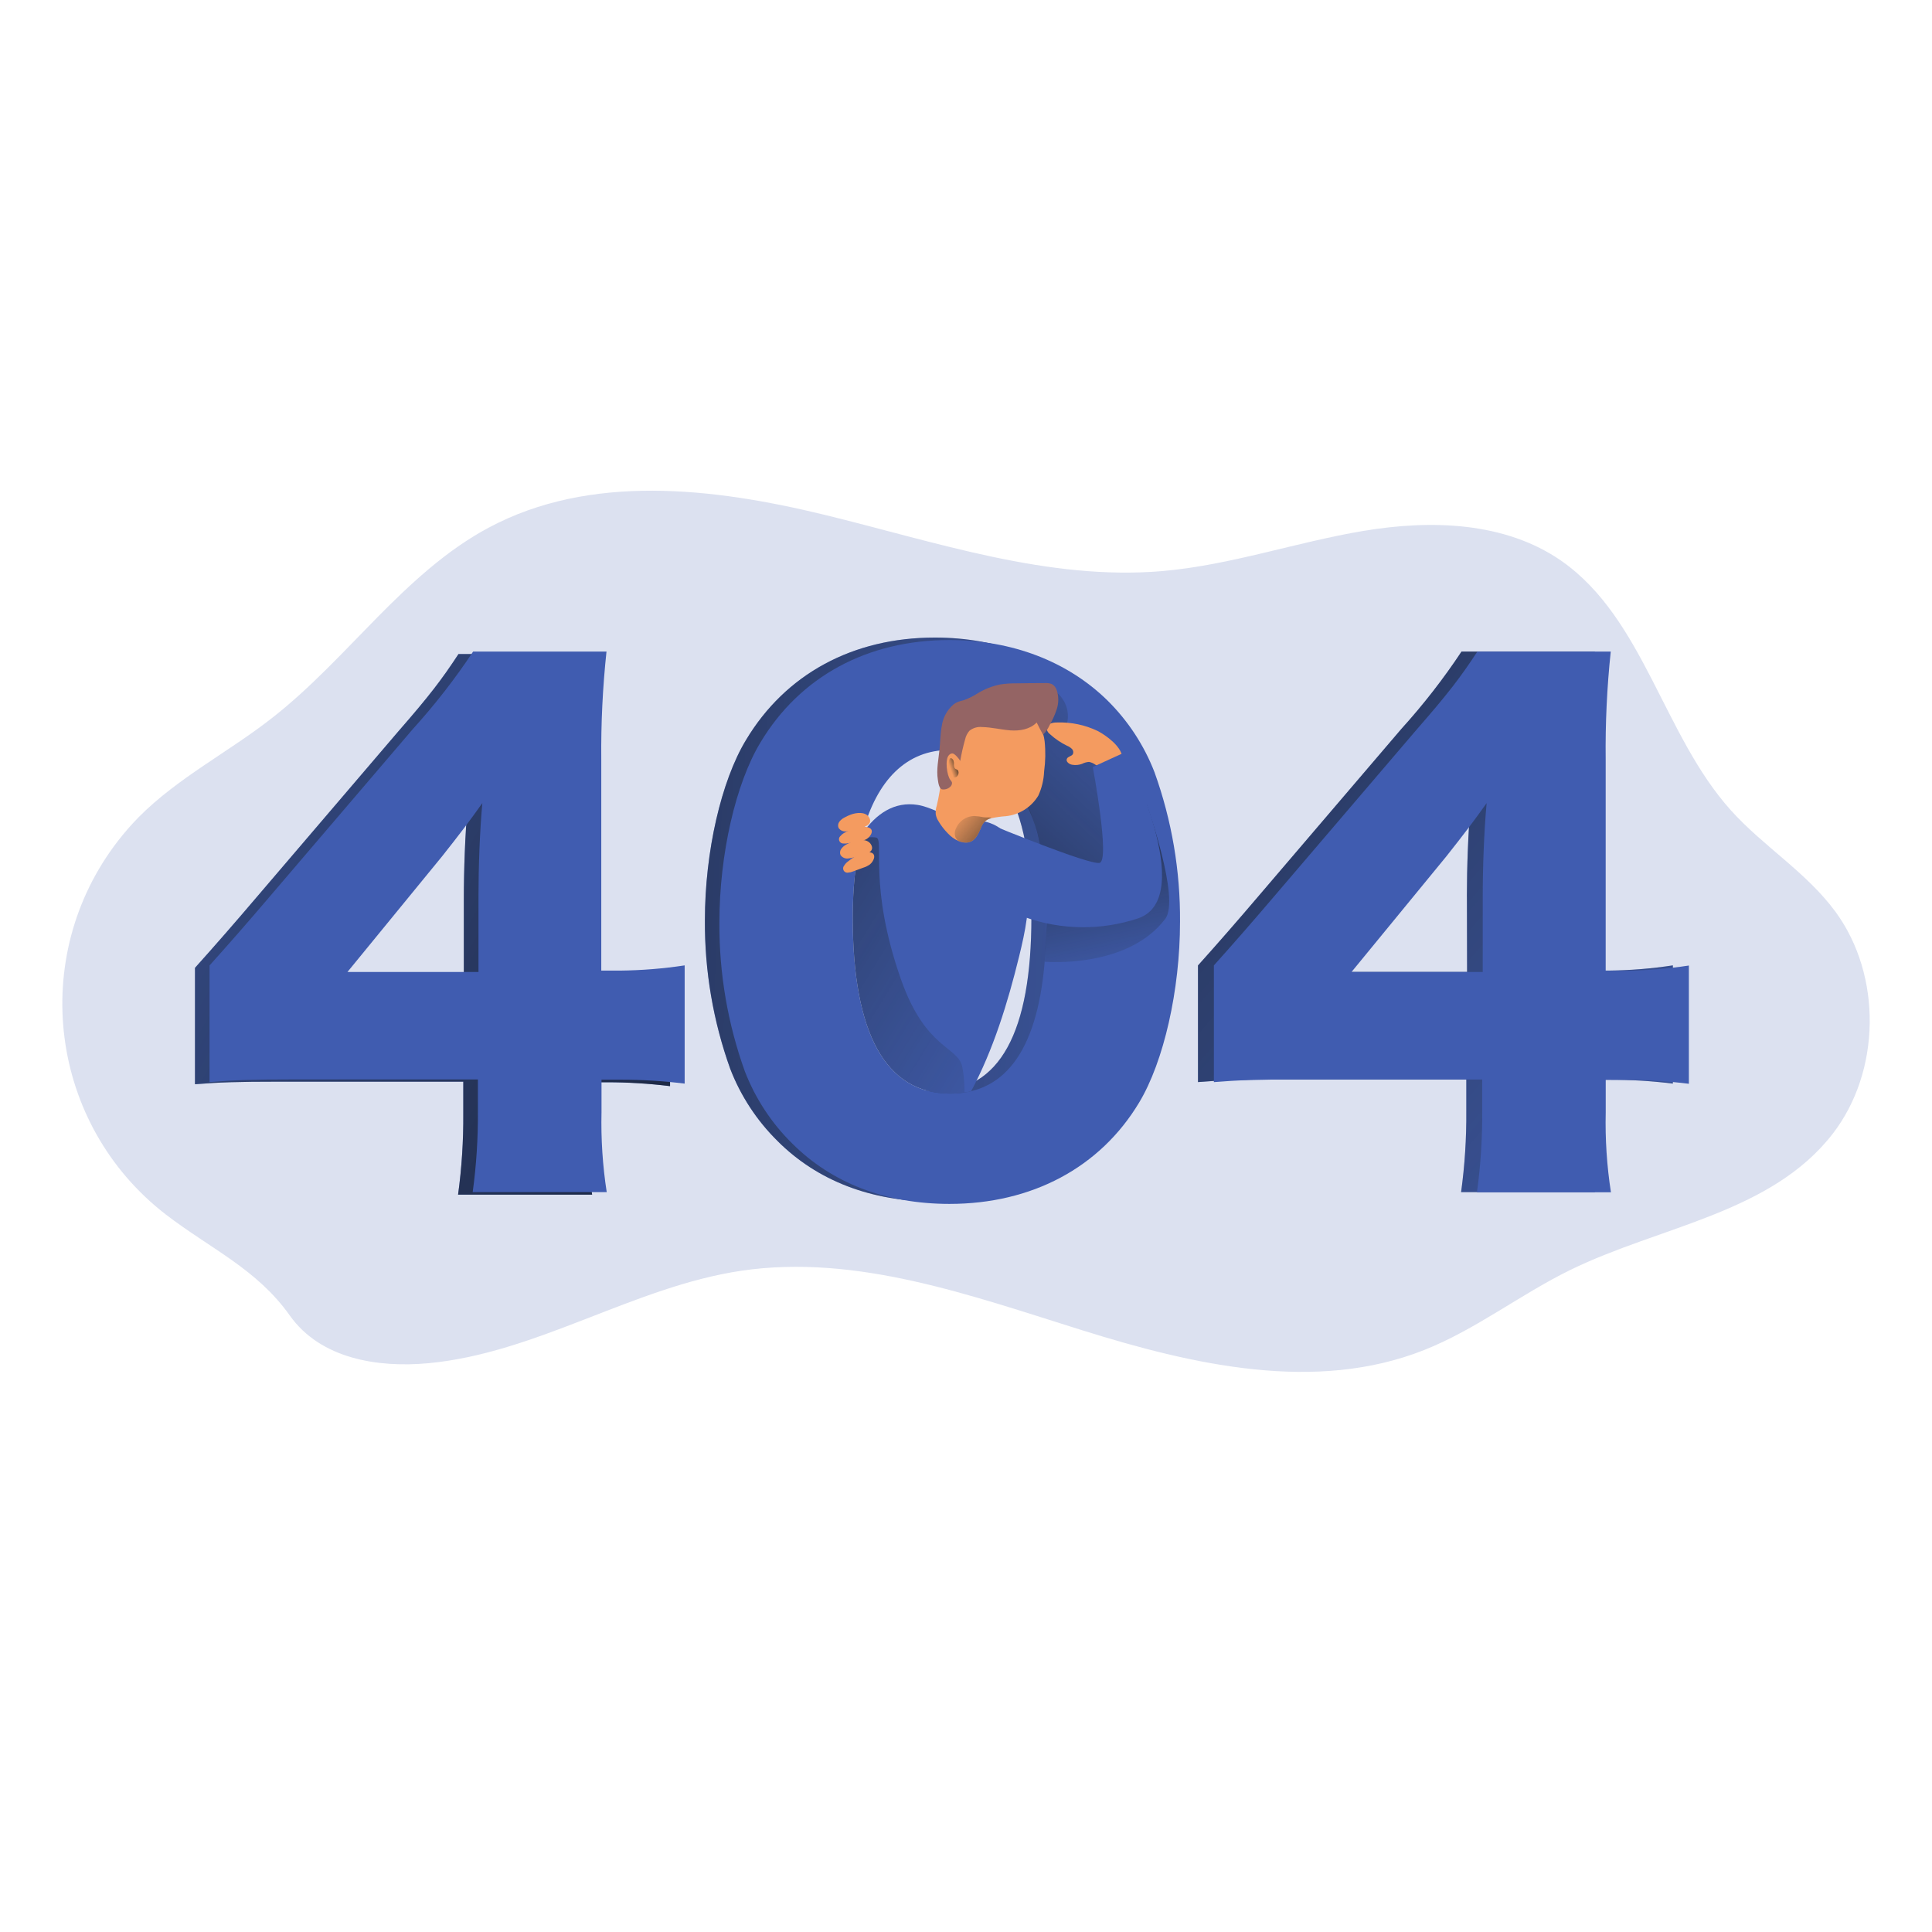 <svg transform="scale(1)" id="_0145_404_page_not_found" xmlns="http://www.w3.org/2000/svg" xmlns:xlink="http://www.w3.org/1999/xlink" viewBox="0 0 500 500" class="show_show__wrapper__graphic__5Waiy "><title>React</title><defs><style>.cls-1{fill:url(#linear-gradient);}.cls-1,.cls-2,.cls-3,.cls-4,.cls-5,.cls-6,.cls-7,.cls-8,.cls-9,.cls-10,.cls-11,.cls-12{stroke-width:0px;}.cls-2{isolation:isolate;opacity:.18;}.cls-2,.cls-12{fill:#405cb0;}.cls-3{fill:url(#linear-gradient-4);}.cls-4{fill:url(#linear-gradient-2);}.cls-5{fill:url(#linear-gradient-3);}.cls-6{fill:url(#linear-gradient-8);}.cls-7{fill:url(#linear-gradient-7);}.cls-8{fill:url(#linear-gradient-5);}.cls-9{fill:url(#linear-gradient-6);}.cls-10{fill:#946464;}.cls-11{fill:#f49b60;}</style><linearGradient id="linear-gradient" x1="-25.26" y1="3765.17" x2="339.85" y2="3560.87" gradientTransform="translate(-31.27 3901.49) scale(1 -1)" gradientUnits="userSpaceOnUse"><stop offset="0" stop-color="#000" stop-opacity="0" style="stop-color: rgb(35, 44, 40);"></stop><stop offset=".99" stop-color="#000" style="stop-color: rgb(0, 0, 0);"></stop></linearGradient><linearGradient id="linear-gradient-2" x1="520.69" y1="3568.03" x2="200.03" y2="3841.39" xlink:href="#linear-gradient"></linearGradient><linearGradient id="linear-gradient-3" x1="376.54" y1="3659.32" x2="26.88" y2="3673.5" xlink:href="#linear-gradient"></linearGradient><linearGradient id="linear-gradient-4" x1="278.61" y1="277.82" x2="102.31" y2="169.33" gradientTransform="matrix(1,0,0,1,0,0)" xlink:href="#linear-gradient"></linearGradient><linearGradient id="linear-gradient-5" x1="335.73" y1="3728.17" x2="235.31" y2="3620.67" xlink:href="#linear-gradient"></linearGradient><linearGradient id="linear-gradient-6" x1="321.45" y1="3644.72" x2="306.73" y2="3714.15" xlink:href="#linear-gradient"></linearGradient><linearGradient id="linear-gradient-7" x1="277.18" y1="3702.54" x2="280.06" y2="3703.54" xlink:href="#linear-gradient"></linearGradient><linearGradient id="linear-gradient-8" x1="277.93" y1="3691.43" x2="294.95" y2="3677.48" xlink:href="#linear-gradient"></linearGradient></defs><path class="cls-2" id="background" d="M42.9,314.3c-30.11-23.27-35.65-66.55-12.38-96.66,1.66-2.15,3.45-4.2,5.35-6.14,10.2-10.29,23.38-16.9,34.69-25.81,19.56-15.31,34.05-37.42,55.87-49.11,26.28-14.08,58.12-10.37,86.98-3.34,28.86,7.03,57.85,17.09,87.45,14.55,17.62-1.53,34.59-7.49,52.05-10.4,17.46-2.91,36.61-2.38,51.22,7.79,21.27,14.91,26.32,45.04,43.77,64.47,8.45,9.42,19.67,16.12,27.16,26.37,12.04,16.47,11.72,41.2-.72,57.35-15.94,20.65-44.71,23.93-67.92,35.28-12.92,6.32-24.49,15.44-37.86,20.74-28.08,11.13-59.67,3.89-88.46-5.11-28.79-9-58.45-19.82-88.26-15.41-27.83,4.14-52.92,21.32-80.99,23.93-13.03,1.21-27.9-1.11-35.86-12.36-8.56-12.06-20.5-17.24-32.09-26.14Z"></path><g id="_404"><path class="cls-12" d="M50.45,250.49q7.56-8.41,16.13-18.49l36.49-42.7c8.07-9.25,11.27-13.45,15.59-20.04h34.52c-.99,9.27-1.44,18.58-1.35,27.9v54.68h4.88c5.59-.05,11.17-.5,16.7-1.35v30.6c-5.47-.67-10.97-1.01-16.48-1h-5.04v8.41c-.16,6.92.29,13.84,1.35,20.68h-34.69c.95-6.96,1.4-13.98,1.35-21.01v-8.24h-47.58c-10.93,0-15.59.17-21.86.67v-30.09ZM120.04,232.68c0-7.57.33-16.81,1.01-24.22-3.34,4.71-5.89,8.07-10.42,13.78l-24.55,29.93h33.96v-19.5Z"></path><path class="cls-1" d="M50.45,250.49q7.56-8.41,16.13-18.49l36.49-42.7c8.07-9.25,11.27-13.45,15.59-20.04h34.52c-.99,9.27-1.44,18.58-1.35,27.9v54.68h4.88c5.59-.05,11.17-.5,16.7-1.35v30.6c-5.47-.67-10.97-1.01-16.48-1h-5.04v8.41c-.16,6.92.29,13.84,1.35,20.68h-34.69c.95-6.96,1.4-13.98,1.35-21.01v-8.24h-47.58c-10.93,0-15.59.17-21.86.67v-30.09ZM120.04,232.68c0-7.57.33-16.81,1.01-24.22-3.34,4.71-5.89,8.07-10.42,13.78l-24.55,29.93h33.96v-19.5Z"></path><path class="cls-12" d="M310.03,249.87q7.56-8.41,16.13-18.49l36.49-42.71c5.69-6.28,10.91-12.98,15.59-20.04h34.52c-.99,9.27-1.44,18.59-1.35,27.91v54.65h4.88c5.57-.06,11.13-.51,16.65-1.35v30.6c-5.47-.68-10.97-1.02-16.48-1.01h-5.04v8.41c-.16,6.92.29,13.84,1.35,20.68h-34.64c.95-6.93,1.4-13.92,1.35-20.92v-8.24h-47.58c-10.93,0-15.64.17-21.86.68v-30.15ZM379.63,232.05c0-7.57.33-16.81,1-24.21-3.34,4.7-5.88,8.06-10.42,13.78l-24.49,29.93h33.96l-.04-19.51Z"></path><path class="cls-4" d="M310.03,249.87q7.56-8.41,16.13-18.49l36.49-42.71c5.69-6.28,10.91-12.98,15.59-20.04h34.52c-.99,9.27-1.44,18.59-1.35,27.91v54.65h4.88c5.57-.06,11.13-.51,16.65-1.35v30.6c-5.47-.68-10.97-1.02-16.48-1.01h-5.04v8.41c-.16,6.92.29,13.84,1.35,20.68h-34.64c.95-6.93,1.4-13.92,1.35-20.92v-8.24h-47.58c-10.93,0-15.64.17-21.86.68v-30.15ZM379.63,232.05c0-7.57.33-16.81,1-24.21-3.34,4.7-5.88,8.06-10.42,13.78l-24.49,29.93h33.96l-.04-19.51Z"></path><path class="cls-12" d="M201.24,295.3c-5.36-5.28-9.54-11.65-12.25-18.67-4.43-12.35-6.65-25.38-6.56-38.5,0-17.65,4.21-35.97,10.6-46.56,10.25-17.16,27.73-26.57,48.92-26.57,16.31,0,30.6,5.57,40.85,15.59,5.36,5.28,9.54,11.64,12.25,18.66,4.44,12.4,6.66,25.49,6.55,38.67,0,17.66-4.2,36.15-10.59,46.76-10.09,16.83-27.73,26.28-49.09,26.28-16.48,0-30.43-5.41-40.68-15.65ZM216.83,236.8c0,30.06,8.57,45.56,25.22,45.56s24.88-15.13,24.88-45.06-8.74-43.88-25.05-43.88c-15.75,0-25.01,15.97-25.01,43.38h-.04Z"></path><path class="cls-5" d="M201.24,295.3c-5.36-5.28-9.54-11.65-12.25-18.67-4.43-12.35-6.65-25.38-6.56-38.5,0-17.65,4.21-35.97,10.6-46.56,10.25-17.16,27.73-26.57,48.92-26.57,16.31,0,30.6,5.57,40.85,15.59,5.36,5.28,9.54,11.64,12.25,18.66,4.44,12.4,6.66,25.49,6.55,38.67,0,17.66-4.2,36.15-10.59,46.76-10.09,16.83-27.73,26.28-49.09,26.28-16.48,0-30.43-5.41-40.68-15.65ZM216.83,236.8c0,30.06,8.57,45.56,25.22,45.56s24.88-15.13,24.88-45.06-8.74-43.88-25.05-43.88c-15.75,0-25.01,15.97-25.01,43.38h-.04Z"></path><path class="cls-12" d="M54.22,249.87q7.57-8.41,16.14-18.49l36.49-42.71c5.69-6.28,10.91-12.98,15.59-20.04h34.52c-.99,9.27-1.44,18.59-1.35,27.91v54.65h4.88c5.59-.06,11.17-.51,16.7-1.35v30.6c-5.47-.68-10.97-1.02-16.48-1.01h-5.04v8.41c-.16,6.92.29,13.84,1.35,20.68h-34.69c.95-6.93,1.4-13.92,1.35-20.92v-8.24h-47.59c-10.92,0-15.59.17-21.86.68v-30.15ZM123.83,232.05c0-7.57.33-16.81,1-24.21-3.34,4.7-5.88,8.06-10.42,13.78l-24.49,29.93h33.91v-19.51Z"></path><path class="cls-12" d="M298.8,199.89c-2.71-7.03-6.89-13.39-12.25-18.67-10.26-10.02-24.55-15.58-40.85-15.58-21.19,0-38.67,9.41-48.92,26.55-6.39,10.6-10.6,28.93-10.6,46.57-.08,13.13,2.15,26.16,6.59,38.51,2.71,7.01,6.89,13.38,12.25,18.66,10.26,10.25,24.21,15.63,40.69,15.64,21.34,0,39-9.41,49.09-26.22,6.39-10.61,10.59-29.12,10.59-46.76.1-13.19-2.13-26.29-6.59-38.7ZM251.33,282.4c-.56.15-1.14.26-1.73.35-1.18.19-2.41.28-3.69.28-16.65,0-25.22-15.5-25.22-45.56,0-7.58.7-14.29,2.06-20.02.14-.58.28-1.15.43-1.71,3.72-13.95,11.53-21.68,22.56-21.64,16.3,0,25.05,15.13,25.05,43.89,0,26.43-6.56,41.32-19.46,44.41Z"></path><path class="cls-12" d="M314.13,249.87q7.56-8.41,16.13-18.49l36.49-42.71c8.07-9.24,11.27-13.45,15.59-20.04h34.52c-.98,9.28-1.42,18.61-1.31,27.95v54.65h4.88c5.57-.06,11.13-.51,16.65-1.35v30.6c-5.47-.68-10.97-1.02-16.48-1.01h-5.04v8.41c-.16,6.92.29,13.84,1.35,20.68h-34.67c.95-6.94,1.4-13.95,1.35-20.95v-8.24h-47.58c-10.93,0-15.64.17-21.86.68v-30.15ZM383.73,232.05c0-7.57.33-16.81,1.01-24.21-3.34,4.7-5.89,8.06-10.42,13.78l-24.55,29.93h33.96v-19.51Z"></path></g><g id="character"><path class="cls-12" d="M263.76,247.47c-2.98,12.17-6.75,24.33-12.43,34.93-.56.15-1.14.26-1.73.35-1.18.19-2.41.28-3.69.28-16.65,0-25.22-15.5-25.22-45.56,0-7.58.7-14.29,2.06-20.02.14-.58.28-1.15.43-1.71,3.53-5.15,8.32-8.41,14.36-7.42,3.34.56,6.44,2.61,9.8,3.34,2.92.67,6.01.33,8.9,1.35,5.4,1.92,8.91,8.43,9.68,14.97.77,6.53-.6,13.14-2.16,19.49Z"></path><path class="cls-3" d="M249.6,282.75c-1.18.19-2.41.28-3.69.28-16.65,0-25.22-15.5-25.22-45.56,0-7.58.7-14.29,2.06-20.02,1.21-.7,2.63-.93,4.01-.69,2.18.51-2.12,12.4,6.4,36.67,6.4,18.24,14.77,17.29,15.88,22.69.34,1.69.62,4.23.56,6.63Z"></path><path class="cls-8" d="M273.14,178.97c2.56,1.87,3.75,5.09,3.02,8.17,4.24.41,8.15,2.49,10.84,5.79,2.39,3.16,3.84,6.93,4.18,10.88.32,3.92.24,7.87-.26,11.78-.06,1.35-.33,2.68-.82,3.94-1.17,2.21-3.26,3.78-5.71,4.29-2.42.48-4.9.6-7.35.35l-5.85-.31c-.19,0-.38-.04-.56-.12-.24-.2-.38-.49-.39-.8-.4-2.39-1.01-3.44-1.45-5.83-1.08-5.05-3.21-9.83-6.23-14.02-.54-.63-.92-1.37-1.11-2.17-.07-1.11.18-2.21.71-3.18.79-1.91,1.45-3.88,1.96-5.89.47-2.4,1.09-4.77,1.84-7.1.77-2.35,2.34-4.36,4.45-5.66"></path><path class="cls-9" d="M270.41,248.9s21.4,1.89,31.17-11.13c3.9-5.17-4.79-29.5-4.79-29.5l-9.88,17.68-15.59,3.54-.92,19.42Z"></path><path class="cls-11" d="M220.19,210.82c-.58.21-1.14.47-1.67.77-.5.25-.94.62-1.29,1.06-.35.46-.43,1.06-.22,1.59.46.71,1.32,1.07,2.15.9,1.37-.13,2.64-.81,4.01-1.05s2.66-1.18,1.69-2.64-3.3-1.15-4.67-.63Z"></path><path class="cls-11" d="M224.56,214.09c-2-.52-4.1.36-5.9,1.37-.43.21-.8.5-1.11.86-.48.38-.56,1.08-.18,1.56.23.29.58.44.95.42.41.04.82.01,1.22-.08l2.77-.48c.64-.08,1.27-.26,1.86-.53,1.26-.73,2.33-2.64.39-3.12Z"></path><path class="cls-11" d="M220.69,217.78c-.57.22-1.13.48-1.67.78-.51.27-.95.65-1.29,1.11-.34.45-.42,1.05-.22,1.58.46.71,1.32,1.07,2.15.9,1.37-.13,2.64-.81,4.01-1.05s2.66-1.17,1.69-2.64c-.97-1.47-3.32-1.2-4.67-.69Z"></path><path class="cls-11" d="M225.01,220.58c-2.06-.17-3.96,1.11-5.57,2.38-.39.29-.72.64-.97,1.06-.4.47-.34,1.17.12,1.57.27.23.64.32.99.23.41-.03.81-.13,1.18-.29l2.64-.97c.63-.19,1.22-.48,1.75-.86,1.1-.91,1.85-2.94-.14-3.13Z"></path><path class="cls-11" d="M284.02,189.15c-3.25-1.55-6.82-2.29-10.41-2.17-.61-.03-1.21.07-1.78.29-.57.25-.93.81-.94,1.43.11.53.41,1,.85,1.31,1.31,1.2,2.79,2.2,4.39,2.98.48.19.92.47,1.29.84.37.38.45.95.19,1.41-.37.51-1.21.53-1.49,1.11-.37.72.56,1.44,1.36,1.57.85.15,1.73.07,2.54-.23.57-.29,1.19-.47,1.83-.51.63.13,1.22.4,1.74.79,1.76,1,7.23,1.04,6.88-2.02-.32-2.83-4.19-5.63-6.44-6.8Z"></path><path class="cls-12" d="M257.12,213.7s24.62,10.14,27.43,9.62c2.82-.52-1.74-24.82-1.74-24.82l8.39-3.84s18.93,37.52,3.43,42.98c-9.58,3.21-19.97,3.1-29.48-.31l-8.04-23.63Z"></path><path class="cls-11" d="M270.22,199.62c-.09,2.18-.6,4.32-1.51,6.3-1.81,2.99-4.93,4.96-8.41,5.31-1.25.08-2.49.26-3.72.52-1.15.24-2.11,1.03-2.55,2.13-.99,2.4-2.02,4.84-5.21,4.03-.3-.07-.59-.17-.87-.3-1-.47-1.91-1.13-2.66-1.95-.94-.95-1.75-2.01-2.43-3.16-.35-.53-.58-1.13-.69-1.76-.07-.77.03-1.55.27-2.28,1.11-4.45,1.29-9.5,2.87-13.84,1.62-4.4,4.71-8.11,8.75-10.49,4-2.33,9.55-2.36,12.95.81,1.86,1.86,3.03,4.29,3.34,6.9.27,2.59.22,5.2-.13,7.77Z"></path><path class="cls-10" d="M243.14,194.05c.21-2.09.2-4.22.61-6.28.31-2.1,1.37-4.03,2.97-5.42.4-.32.85-.58,1.34-.76.43-.16.89-.24,1.34-.37,1.31-.47,2.56-1.09,3.72-1.85,1.76-1.06,3.69-1.81,5.7-2.23,1.36-.21,2.73-.3,4.11-.29,2.52-.04,5.06-.07,7.6-.07.6-.04,1.2.05,1.75.29.61.37,1.05.96,1.24,1.65.48,1.54.48,3.18,0,4.72-.49,1.52-1.15,2.98-1.95,4.36-.39.87-.94,1.66-1.63,2.33-.59-1.02-1.11-2.08-1.65-3.15-1.7,1.77-4.39,2.23-6.84,2.04s-4.85-.82-7.3-.86c-1.18-.12-2.35.22-3.27.97-.55.64-.93,1.4-1.11,2.23-.52,1.83-.94,3.69-1.26,5.57-.29-.55-1.46-1.97-2.07-1.95-.36.03-.68.22-.9.5-1.01,1.11-.51,5.2.42,6.38.19.18.33.4.41.65.04.33-.06.66-.27.92-.52.62-1.31.94-2.12.87-.98,0-1.17-1.87-1.27-2.56-.41-2.57.18-5.17.42-7.69Z"></path><path class="cls-7" d="M247.05,198.75c-.14-.29-.2-.61-.18-.92.02-.32-.01-.64-.1-.95-.1-.28-.3-.52-.57-.66-.08-.02-.16-.02-.23,0-.13.06-.23.17-.26.31-.39,1.22-.35,2.54.12,3.73.13.43.44.79.86.96.37.07.75-.04,1.01-.31.36-.38.47-.93.29-1.41-.19-.45-.71-.35-.95-.75Z"></path><path class="cls-6" d="M256.58,211.73c-1.15.24-2.11,1.03-2.55,2.13-.99,2.4-2.02,4.84-5.21,4.03-.3-.07-.59-.17-.87-.3-.27-.23-.49-.52-.65-.84-.29-.76-.26-1.6.09-2.34.79-1.91,2.63-3.18,4.7-3.23.85.04,1.7.15,2.53.33.51.07,1.11,0,1.58.06.14.02.26.08.38.16Z"></path></g></svg>
